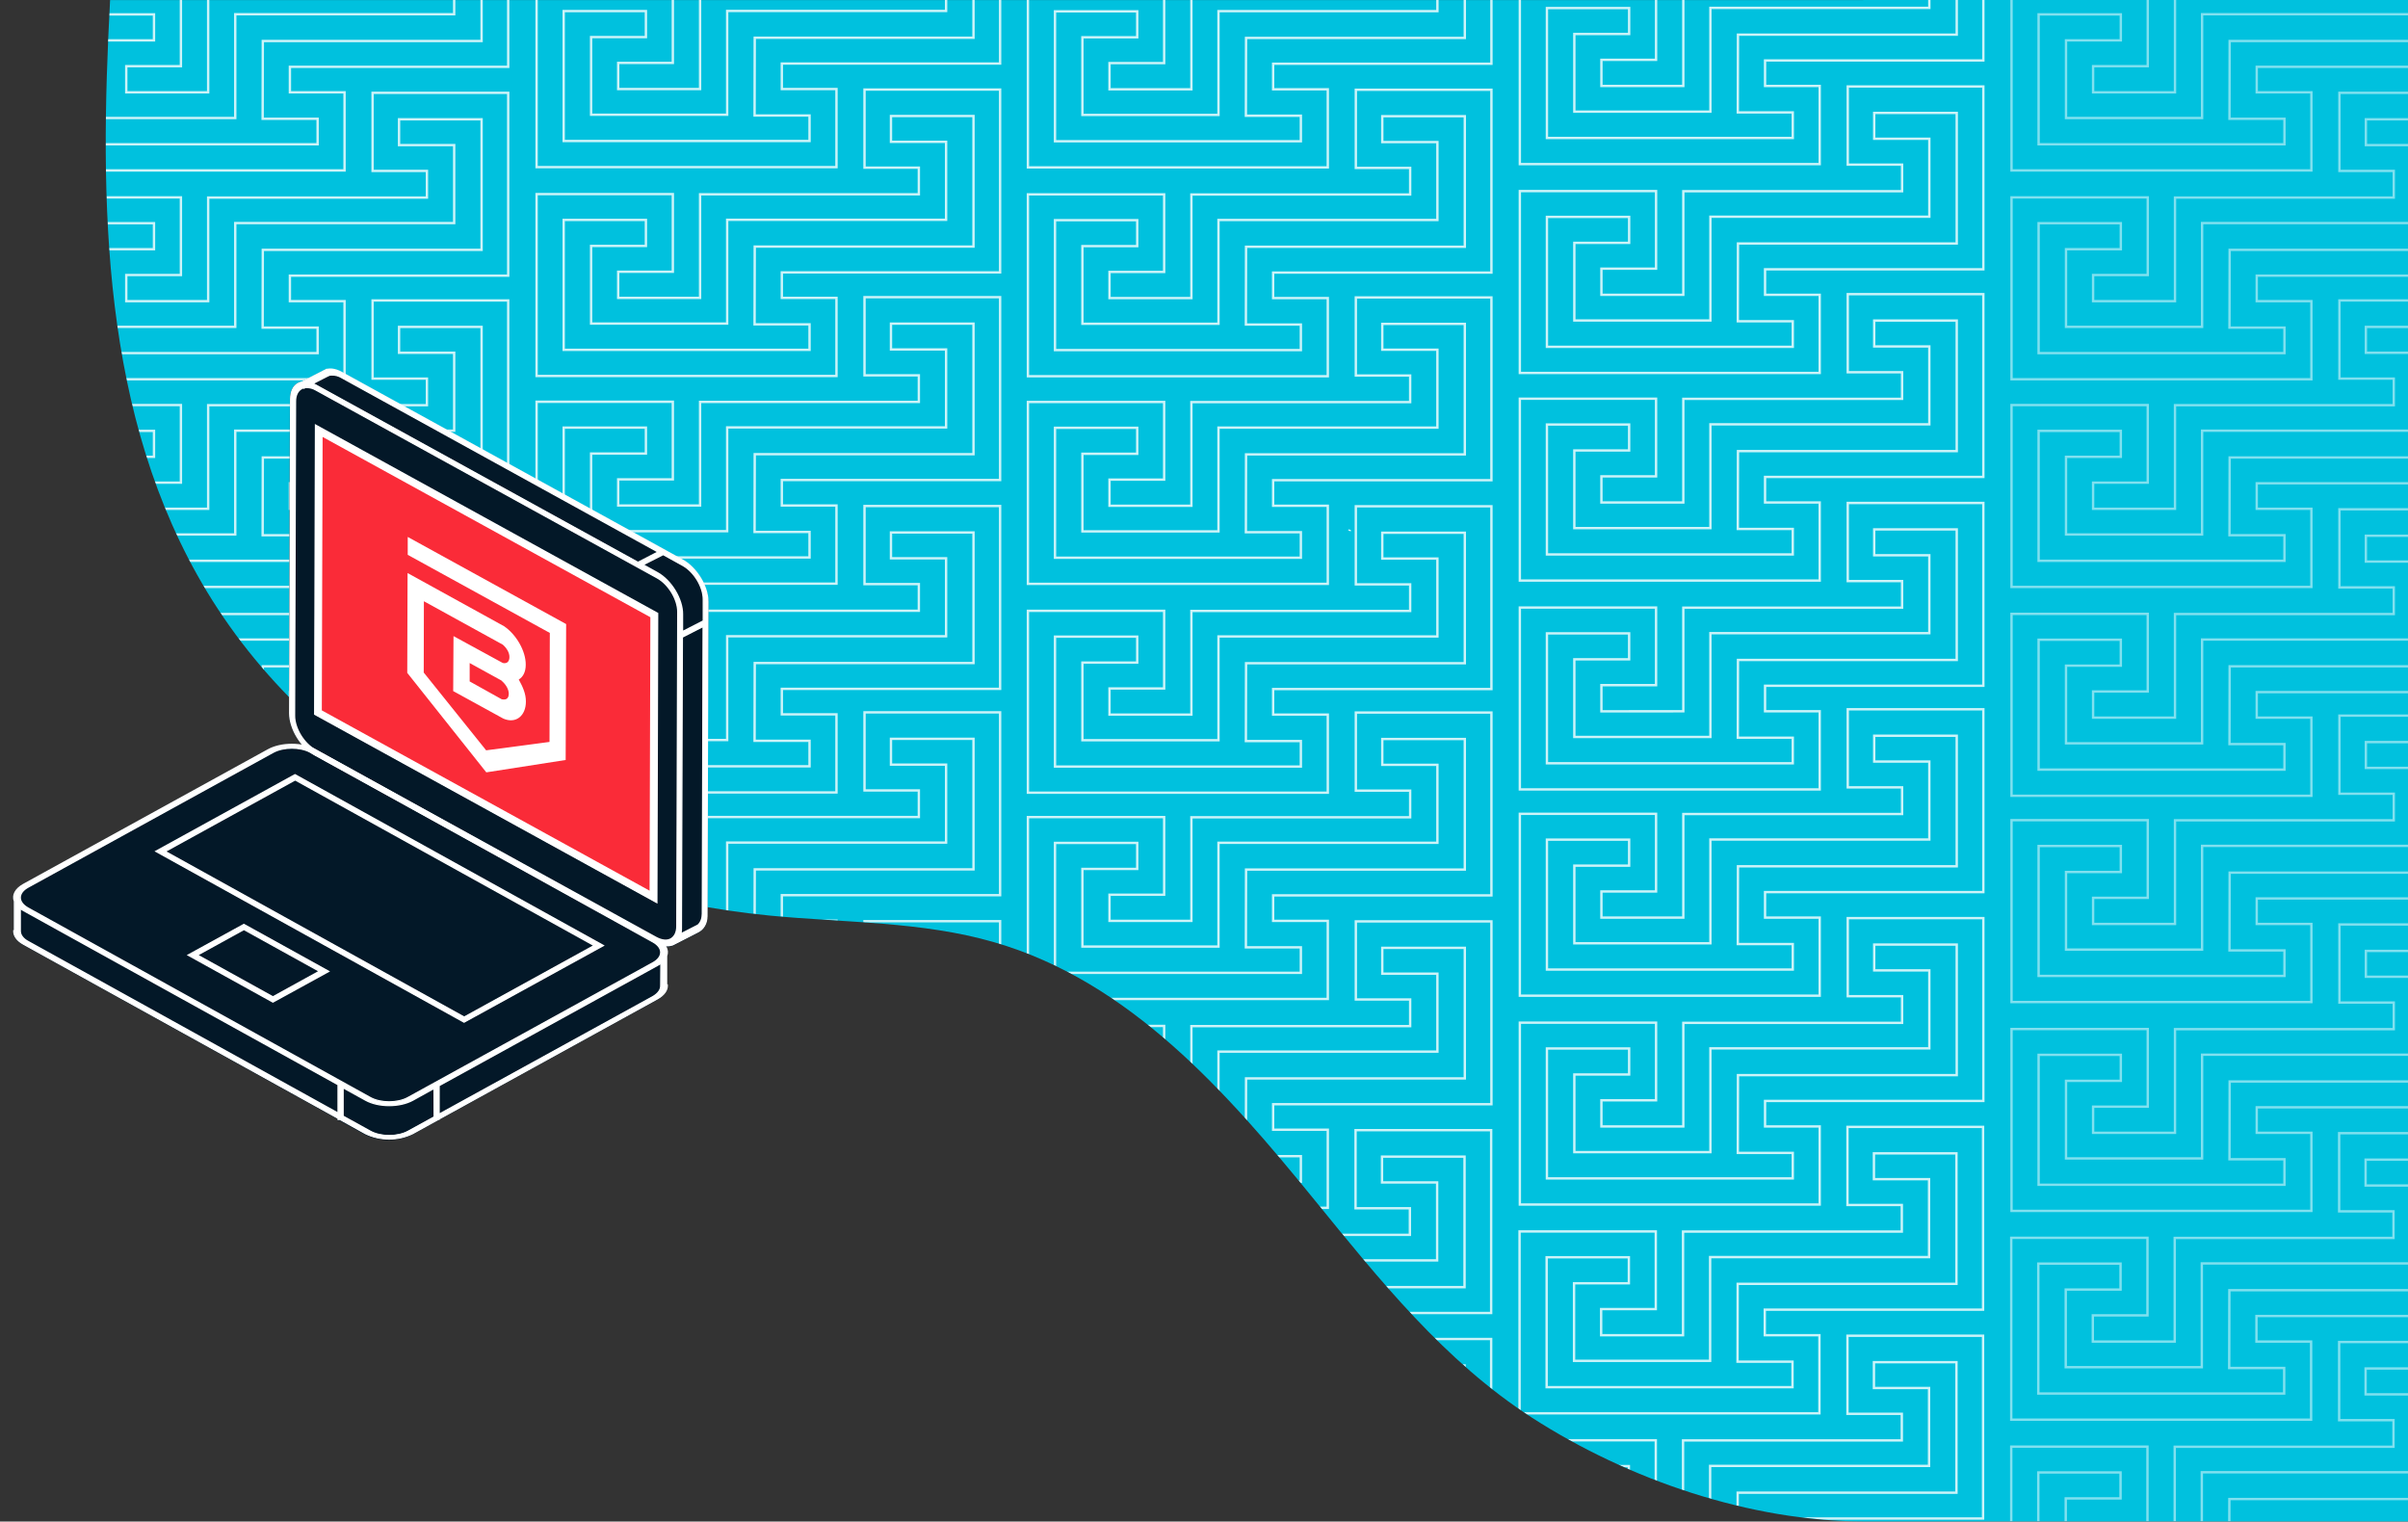 <?xml version="1.0" encoding="utf-8"?>
<!-- Generator: Adobe Illustrator 21.0.0, SVG Export Plug-In . SVG Version: 6.00 Build 0)  -->
<svg version="1.1" id="Réteg_1" xmlns="http://www.w3.org/2000/svg" xmlns:xlink="http://www.w3.org/1999/xlink" x="0px" y="0px"
	 viewBox="0 0 1520.1 960.4" style="enable-background:new 0 0 1520.1 960.4;" xml:space="preserve">
<rect x="0" y="0" width="1520.1" height="960.4" fill="#333333" stroke="none"/>
<style type="text/css">
	.st0{fill:#00C1DE;}
	.st1{clip-path:url(#SVGID_2_);}
	.st2{opacity:0.8;}
	.st3{fill:none;stroke:#FFFFFF;stroke-width:1.5;stroke-miterlimit:10;}
	.st4{opacity:0.5;}
	.st5{fill:#FFFFFF;}
	.st6{fill:#031828;}
	.st7{fill:#FA2B38;}
</style>
<g transform="translate(-3214.902 -3306.374)">
	<path class="st0" d="M4391.1,3306.4H3284.4c-6.8,127.7-5.8,262.8,61.2,373.5c71.7,118.6,212.3,190.5,355.2,204.4
		c47.4,4.6,96,3.6,141.6,16.8c85.9,24.8,147.4,95.2,202.4,162.8c40.8,50.1,81.9,101.6,137,137.2c61.4,39.6,138.4,65.6,209.4,65.6
		h344v-960.4H4391.1z"/>
	<g transform="translate(3281.625 3306.374)">
		<g>
			<defs>
				<path id="SVGID_1_" d="M1109.5,0H2.7C-4.1,127.7-3,262.8,63.9,373.5C135.7,492.1,276.2,564,419.1,577.9
					c47.4,4.6,96,3.6,141.6,16.8c85.9,24.8,147.4,95.2,202.4,162.8c40.8,50.1,81.9,101.6,137,137.2c61.4,39.6,138.4,65.6,209.4,65.6
					h344V0H1109.5z"/>
			</defs>
			<clipPath id="SVGID_2_">
				<use xlink:href="#SVGID_1_"  style="overflow:visible;"/>
			</clipPath>
			<g class="st1">
				<g transform="translate(-38.691 -77.225)" class="st2">
					<g transform="translate(931.22 920.338)">
						<path class="st3" d="M85.9,66H0v114.8h189.3v-49.3h-34.5v-16.1h137.8V0H207v49.3h34.3v16.8H103.2v65.4H51.5V115H86V66L85.9,66
							z"/>
						<path class="st3" d="M137.7,99.1h138.1V16.7h-52.1v16.3h34.8v49.2H120.3v65.5H34.4v-49H69V82.3H17.1v82h155.2v-16.1h-34.7
							L137.7,99.1z"/>
					</g>
					<g transform="translate(931.22 788.517)">
						<path class="st3" d="M85.9,66H0v114.8h189.3v-49.3h-34.5v-16.1h137.8V0H207v49.3h34.3v16.8H103.2v65.4H51.5V115H86V66L85.9,66
							z"/>
						<path class="st3" d="M137.7,99.1h138.1V16.7h-52.1v16.3h34.8v49.2H120.3v65.5H34.4v-49H69V82.3H17.1v82h155.2v-16.1h-34.7
							L137.7,99.1z"/>
					</g>
					<g transform="translate(931.395 656.746)">
						<path class="st3" d="M85.9,66H0v114.8h189.3v-49.3h-34.5v-16.1h137.8V0H207v49.3h34.3v16.8H103.2v65.4H51.5V115H86V66L85.9,66
							z"/>
						<path class="st3" d="M137.7,99.1h138.1V16.7h-52.1v16.3h34.8v49.2H120.3v65.5H34.4v-49H69V82.3H17.1v82h155.2v-16.1h-34.7
							L137.7,99.1z"/>
					</g>
					<g transform="translate(931.395 524.925)">
						<path class="st3" d="M85.9,66H0v114.8h189.3v-49.3h-34.5v-16.1h137.8V0H207v49.3h34.3v16.8H103.2v65.4H51.5V115H86V66L85.9,66
							z"/>
						<path class="st3" d="M137.7,99.1h138.1V16.7h-52.1v16.3h34.8v49.2H120.3v65.5H34.4v-49H69V82.3H17.1v82h155.2v-16.1h-34.7
							L137.7,99.1z"/>
					</g>
					<g transform="translate(931.395 394.702)">
						<path class="st3" d="M85.9,66H0v114.8h189.3v-49.3h-34.5v-16.1h137.8V0H207v49.3h34.3v16.8H103.2v65.4H51.5V115H86V66L85.9,66
							z"/>
						<path class="st3" d="M137.7,99.1h138.1V16.7h-52.1v16.3h34.8v49.2H120.3v65.5H34.4v-49H69V82.3H17.1v82h155.2v-16.1h-34.7
							L137.7,99.1z"/>
					</g>
					<g transform="translate(931.395 262.882)">
						<path class="st3" d="M85.9,66H0v114.8h189.3v-49.3h-34.5v-16.1h137.8V0H207v49.3h34.3v16.8H103.2v65.4H51.5V115H86V66L85.9,66
							z"/>
						<path class="st3" d="M137.7,99.1h138.1V16.7h-52.1v16.3h34.8v49.2H120.3v65.5H34.4v-49H69V82.3H17.1v82h155.2v-16.1h-34.7
							L137.7,99.1z"/>
					</g>
					<g transform="translate(931.395 131.821)">
						<path class="st3" d="M85.9,66H0v114.8h189.3v-49.3h-34.5v-16.1h137.8V0H207v49.3h34.3v16.8H103.2v65.4H51.5V115H86V66H85.9z"
							/>
						<path class="st3" d="M137.7,99.1h138.1V16.7h-52.1v16.3h34.8v49.2H120.3v65.5H34.4v-49H69V82.3H17.1v82h155.2v-16.1h-34.7
							L137.7,99.1z"/>
					</g>
					<g transform="translate(931.395)">
						<path class="st3" d="M85.9,66H0v114.8h189.3v-49.3h-34.5v-16.1h137.8V0H207v49.3h34.3v16.8H103.2v65.4H51.5V115H86V66L85.9,66
							z"/>
						<path class="st3" d="M137.7,99.1h138.1V16.7h-52.1v16.3h34.8v49.2H120.3v65.5H34.4v-49H69V82.3H17.1v82h155.2v-16.1h-34.7
							L137.7,99.1z"/>
					</g>
					<g transform="translate(620.687 922.408)">
						<path class="st3" d="M85.9,66H0v114.8h189.3v-49.3h-34.5v-16.1h137.8V0H207v49.3h34.3v16.8H103.2v65.4H51.5V115H86V66L85.9,66
							z"/>
						<path class="st3" d="M137.7,99.1h138.1V16.7h-52.1v16.3h34.8v49.2H120.3v65.5H34.4v-49H69V82.3H17.1v82h155.2v-16.1h-34.7
							L137.7,99.1z"/>
					</g>
					<g transform="translate(620.687 790.587)">
						<path class="st3" d="M85.9,66H0v114.8h189.3v-49.3h-34.5v-16.1h137.8V0H207v49.3h34.3v16.8H103.2v65.4H51.5V115H86V66L85.9,66
							z"/>
						<path class="st3" d="M137.7,99.1h138.1V16.7h-52.1v16.3h34.8v49.2H120.3v65.5H34.4v-49H69V82.3H17.1v82h155.2v-16.1h-34.7
							L137.7,99.1z"/>
					</g>
					<g transform="translate(620.861 658.816)">
						<path class="st3" d="M85.9,66H0v114.8h189.3v-49.3h-34.5v-16.1h137.8V0H207v49.3h34.3v16.8H103.2v65.4H51.5V115H86V66H85.9z"
							/>
						<path class="st3" d="M137.7,99.1h138.1V16.7h-52.1v16.3h34.8v49.2H120.3v65.5H34.4v-49H69V82.3H17.1v82h155.2v-16.1h-34.7
							L137.7,99.1z"/>
					</g>
					<g transform="translate(620.861 526.996)">
						<path class="st3" d="M85.9,66H0v114.8h189.3v-49.3h-34.5v-16.1h137.8V0H207v49.3h34.3v16.8H103.2v65.4H51.5V115H86V66L85.9,66
							z"/>
						<path class="st3" d="M137.7,99.1h138.1V16.7h-52.1v16.3h34.8v49.2H120.3v65.5H34.4v-49H69V82.3H17.1v82h155.2v-16.1h-34.7
							L137.7,99.1z"/>
					</g>
					<g transform="translate(620.861 396.773)">
						<path class="st3" d="M85.9,66H0v114.8h189.3v-49.3h-34.5v-16.1h137.8V0H207v49.3h34.3v16.8H103.2v65.4H51.5V115H86V66L85.9,66
							z"/>
						<path class="st3" d="M137.7,99.1h138.1V16.7h-52.1v16.3h34.8v49.2H120.3v65.5H34.4v-49H69V82.3H17.1v82h155.2v-16.1h-34.7
							L137.7,99.1z"/>
					</g>
					<g transform="translate(620.861 264.952)">
						<path class="st3" d="M85.9,66H0v114.8h189.3v-49.3h-34.5v-16.1h137.8V0H207v49.3h34.3v16.8H103.2v65.4H51.5V115H86V66L85.9,66
							z"/>
						<path class="st3" d="M137.7,99.1h138.1V16.7h-52.1v16.3h34.8v49.2H120.3v65.5H34.4v-49H69V82.3H17.1v82h155.2v-16.1h-34.7
							L137.7,99.1z"/>
					</g>
					<g transform="translate(620.861 133.891)">
						<path class="st3" d="M85.9,66H0v114.8h189.3v-49.3h-34.5v-16.1h137.8V0H207v49.3h34.3v16.8H103.2v65.4H51.5V115H86V66L85.9,66
							z"/>
						<path class="st3" d="M137.7,99.1h138.1V16.7h-52.1v16.3h34.8v49.2H120.3v65.5H34.4v-49H69V82.3H17.1v82h155.2v-16.1h-34.7
							L137.7,99.1z"/>
					</g>
					<g transform="translate(620.861 2.071)">
						<path class="st3" d="M85.9,66H0v114.8h189.3v-49.3h-34.5v-16.1h137.8V0H207v49.3h34.3v16.8H103.2v65.4H51.5V115H86V66H85.9z"
							/>
						<path class="st3" d="M137.7,99.1h138.1V16.7h-52.1v16.3h34.8v49.2H120.3v65.5H34.4v-49H69V82.3H17.1v82h155.2v-16.1h-34.7
							L137.7,99.1z"/>
					</g>
					<g transform="translate(310.534 922.273)">
						<path class="st3" d="M85.9,66H0v114.8h189.3v-49.3h-34.5v-16.1h137.8V0H207v49.3h34.3v16.8H103.2v65.4H51.5V115H86V66L85.9,66
							z"/>
						<path class="st3" d="M137.7,99.1h138.1V16.7h-52.1v16.3h34.8v49.2H120.3v65.5H34.4v-49H69V82.3H17.1v82h155.2v-16.1h-34.7
							L137.7,99.1z"/>
					</g>
					<g transform="translate(310.534 790.452)">
						<path class="st3" d="M85.9,66H0v114.8h189.3v-49.3h-34.5v-16.1h137.8V0H207v49.3h34.3v16.8H103.2v65.4H51.5V115H86V66L85.9,66
							z"/>
						<path class="st3" d="M137.7,99.1h138.1V16.7h-52.1v16.3h34.8v49.2H120.3v65.5H34.4v-49H69V82.3H17.1v82h155.2v-16.1h-34.7
							L137.7,99.1z"/>
					</g>
					<g transform="translate(310.709 658.681)">
						<path class="st3" d="M85.9,66H0v114.8h189.3v-49.3h-34.5v-16.1h137.8V0H207v49.3h34.3v16.8H103.2v65.4H51.5V115H86V66L85.9,66
							z"/>
						<path class="st3" d="M137.7,99.1h138.1V16.7h-52.1v16.3h34.8v49.2H120.3v65.5H34.4v-49H69V82.3H17.1v82h155.2v-16.1h-34.7
							L137.7,99.1z"/>
					</g>
					<g transform="translate(310.709 526.861)">
						<path class="st3" d="M85.9,66H0v114.8h189.3v-49.3h-34.5v-16.1h137.8V0H207v49.3h34.3v16.8H103.2v65.4H51.5V115H86V66L85.9,66
							z"/>
						<path class="st3" d="M137.7,99.1h138.1V16.7h-52.1v16.3h34.8v49.2H120.3v65.5H34.4v-49H69V82.3H17.1v82h155.2v-16.1h-34.7
							L137.7,99.1z"/>
					</g>
					<g transform="translate(310.709 396.638)">
						<path class="st3" d="M85.9,66H0v114.8h189.3v-49.3h-34.5v-16.1h137.8V0H207v49.3h34.3v16.8H103.2v65.4H51.5V115H86V66L85.9,66
							z"/>
						<path class="st3" d="M137.7,99.1h138.1V16.7h-52.1v16.3h34.8v49.2H120.3v65.5H34.4v-49H69V82.3H17.1v82h155.2v-16.1h-34.7
							L137.7,99.1z"/>
					</g>
					<g transform="translate(310.709 264.817)">
						<path class="st3" d="M85.9,66H0v114.8h189.3v-49.3h-34.5v-16.1h137.8V0H207v49.3h34.3v16.8H103.2v65.4H51.5V115H86V66L85.9,66
							z"/>
						<path class="st3" d="M137.7,99.1h138.1V16.7h-52.1v16.3h34.8v49.2H120.3v65.5H34.4v-49H69V82.3H17.1v82h155.2v-16.1h-34.7
							L137.7,99.1z"/>
					</g>
					<g transform="translate(310.709 133.756)">
						<path class="st3" d="M85.9,66H0v114.8h189.3v-49.3h-34.5v-16.1h137.8V0H207v49.3h34.3v16.8H103.2v65.4H51.5V115H86V66L85.9,66
							z"/>
						<path class="st3" d="M137.7,99.1h138.1V16.7h-52.1v16.3h34.8v49.2H120.3v65.5H34.4v-49H69V82.3H17.1v82h155.2v-16.1h-34.7
							L137.7,99.1z"/>
					</g>
					<g transform="translate(310.709 1.936)">
						<path class="st3" d="M85.9,66H0v114.8h189.3v-49.3h-34.5v-16.1h137.8V0H207v49.3h34.3v16.8H103.2v65.4H51.5V115H86V66L85.9,66
							z"/>
						<path class="st3" d="M137.7,99.1h138.1V16.7h-52.1v16.3h34.8v49.2H120.3v65.5H34.4v-49H69V82.3H17.1v82h155.2v-16.1h-34.7
							L137.7,99.1z"/>
					</g>
					<g transform="translate(0 924.343)">
						<path class="st3" d="M85.9,66H0v114.8h189.3v-49.3h-34.5v-16.1h137.8V0H207v49.3h34.3v16.8H103.2v65.4H51.5V115H86V66L85.9,66
							z"/>
						<path class="st3" d="M137.7,99.1h138V16.7h-52.1v16.3h34.8v49.2H120.3v65.5H34.4v-49H69V82.3H17.1v82h155.2v-16.1h-34.7
							L137.7,99.1z"/>
					</g>
					<g transform="translate(0 792.523)">
						<path class="st3" d="M85.9,66H0v114.8h189.3v-49.3h-34.5v-16.1h137.8V0H207v49.3h34.3v16.8H103.2v65.4H51.5V115H86V66L85.9,66
							z"/>
						<path class="st3" d="M137.7,99.1h138V16.7h-52.1v16.3h34.8v49.2H120.3v65.5H34.4v-49H69V82.3H17.1v82h155.2v-16.1h-34.7
							L137.7,99.1z"/>
					</g>
					<g transform="translate(0.175 660.752)">
						<path class="st3" d="M85.9,66H0v114.8h189.3v-49.3h-34.5v-16.1h137.8V0H207v49.3h34.3v16.8H103.2v65.4H51.5V115H86V66H85.9z"
							/>
						<path class="st3" d="M137.7,99.1h138.1V16.7h-52.1v16.3h34.8v49.2H120.3v65.5H34.4v-49H69V82.3H17.1v82h155.2v-16.1h-34.7
							L137.7,99.1z"/>
					</g>
					<g transform="translate(0.175 528.931)">
						<path class="st3" d="M85.9,66H0v114.8h189.3v-49.3h-34.5v-16.1h137.8V0H207v49.3h34.3v16.8H103.2v65.4H51.5V115H86V66H85.9z"
							/>
						<path class="st3" d="M137.7,99.1h138.1V16.7h-52.1v16.3h34.8v49.2H120.3v65.5H34.4v-49H69V82.3H17.1v82h155.2v-16.1h-34.7
							L137.7,99.1z"/>
					</g>
					<g transform="translate(0.175 398.708)">
						<path class="st3" d="M85.9,66H0v114.8h189.3v-49.3h-34.5v-16.1h137.8V0H207v49.3h34.3v16.8H103.2v65.4H51.5V115H86V66L85.9,66
							z"/>
						<path class="st3" d="M137.7,99.1h138.1V16.7h-52.1v16.3h34.8v49.2H120.3v65.5H34.4v-49H69V82.3H17.1v82h155.2v-16.1h-34.7
							L137.7,99.1z"/>
					</g>
					<g transform="translate(0.175 266.888)">
						<path class="st3" d="M85.9,66H0v114.8h189.3v-49.3h-34.5v-16.1h137.8V0H207v49.3h34.3v16.8H103.2v65.4H51.5V115H86V66L85.9,66
							z"/>
						<path class="st3" d="M137.7,99.1h138.1V16.7h-52.1v16.3h34.8v49.2H120.3v65.5H34.4v-49H69V82.3H17.1v82h155.2v-16.1h-34.7
							L137.7,99.1z"/>
					</g>
					<g transform="translate(0.175 135.827)">
						<path class="st3" d="M85.9,66H0v114.8h189.3v-49.3h-34.5v-16.1h137.8V0H207v49.3h34.3v16.8H103.2v65.4H51.5V115H86V66L85.9,66
							z"/>
						<path class="st3" d="M137.7,99.1h138.1V16.7h-52.1v16.3h34.8v49.2H120.3v65.5H34.4v-49H69V82.3H17.1v82h155.2v-16.1h-34.7
							L137.7,99.1z"/>
					</g>
					<g transform="translate(0.175 4.006)">
						<path class="st3" d="M85.9,66H0v114.8h189.3v-49.3h-34.5v-16.1h137.8V0H207v49.3h34.3v16.8H103.2v65.4H51.5V115H86V66L85.9,66
							z"/>
						<path class="st3" d="M137.7,99.1h138.1V16.7h-52.1v16.3h34.8v49.2H120.3v65.5H34.4v-49H69V82.3H17.1v82h155.2v-16.1h-34.7
							L137.7,99.1z"/>
					</g>
				</g>
				<g transform="translate(1202.914 -77.225)" class="st4">
					<g transform="translate(931.22 920.338)">
						<path class="st3" d="M85.9,66H0v114.8h189.3v-49.3h-34.5v-16.1h137.8V0H207v49.3h34.3v16.8H103.2v65.4H51.5V115H86V66L85.9,66
							z"/>
						<path class="st3" d="M137.7,99.1h138.1V16.7h-52.1v16.3h34.8v49.2H120.3v65.5H34.5v-49H69V82.3H17.1v82h155.2v-16.1h-34.7
							L137.7,99.1z"/>
					</g>
					<g transform="translate(931.22 788.517)">
						<path class="st3" d="M85.9,66H0v114.8h189.3v-49.3h-34.5v-16.1h137.8V0H207v49.3h34.3v16.8H103.2v65.4H51.5V115H86V66L85.9,66
							z"/>
						<path class="st3" d="M137.7,99.1h138.1V16.7h-52.1v16.3h34.8v49.2H120.3v65.5H34.5v-49H69V82.3H17.1v82h155.2v-16.1h-34.7
							L137.7,99.1z"/>
					</g>
					<g transform="translate(931.395 656.746)">
						<path class="st3" d="M85.9,66H0v114.8h189.3v-49.3h-34.5v-16.1h137.8V0H207v49.3h34.3v16.8H103.2v65.4H51.5V115H86V66L85.9,66
							z"/>
						<path class="st3" d="M137.7,99.1h138.1V16.7h-52.1v16.3h34.8v49.2H120.3v65.5H34.4v-49H69V82.3H17.1v82h155.2v-16.1h-34.7
							L137.7,99.1z"/>
					</g>
					<g transform="translate(931.395 524.925)">
						<path class="st3" d="M85.9,66H0v114.8h189.3v-49.3h-34.5v-16.1h137.8V0H207v49.3h34.3v16.8H103.2v65.4H51.5V115H86V66L85.9,66
							z"/>
						<path class="st3" d="M137.7,99.1h138.1V16.7h-52.1v16.3h34.8v49.2H120.3v65.5H34.4v-49H69V82.3H17.1v82h155.2v-16.1h-34.7
							L137.7,99.1z"/>
					</g>
					<g transform="translate(931.395 394.702)">
						<path class="st3" d="M85.9,66H0v114.8h189.3v-49.3h-34.5v-16.1h137.8V0H207v49.3h34.3v16.8H103.2v65.4H51.5V115H86V66L85.9,66
							z"/>
						<path class="st3" d="M137.7,99.1h138.1V16.7h-52.1v16.3h34.8v49.2H120.3v65.5H34.4v-49H69V82.3H17.1v82h155.2v-16.1h-34.7
							L137.7,99.1z"/>
					</g>
					<g transform="translate(931.395 262.882)">
						<path class="st3" d="M85.9,66H0v114.8h189.3v-49.3h-34.5v-16.1h137.8V0H207v49.3h34.3v16.8H103.2v65.4H51.5V115H86V66L85.9,66
							z"/>
						<path class="st3" d="M137.7,99.1h138.1V16.7h-52.1v16.3h34.8v49.2H120.3v65.5H34.4v-49H69V82.3H17.1v82h155.2v-16.1h-34.7
							L137.7,99.1z"/>
					</g>
					<g transform="translate(931.395 131.821)">
						<path class="st3" d="M85.9,66H0v114.8h189.3v-49.3h-34.5v-16.1h137.8V0H207v49.3h34.3v16.8H103.2v65.4H51.5V115H86V66H85.9z"
							/>
						<path class="st3" d="M137.7,99.1h138.1V16.7h-52.1v16.3h34.8v49.2H120.3v65.5H34.4v-49H69V82.3H17.1v82h155.2v-16.1h-34.7
							L137.7,99.1z"/>
					</g>
					<g transform="translate(931.395)">
						<path class="st3" d="M85.9,66H0v114.8h189.3v-49.3h-34.5v-16.1h137.8V0H207v49.3h34.3v16.8H103.2v65.4H51.5V115H86V66L85.9,66
							z"/>
						<path class="st3" d="M137.7,99.1h138.1V16.7h-52.1v16.3h34.8v49.2H120.3v65.5H34.4v-49H69V82.3H17.1v82h155.2v-16.1h-34.7
							L137.7,99.1z"/>
					</g>
					<g transform="translate(620.687 922.408)">
						<path class="st3" d="M85.9,66H0v114.8h189.3v-49.3h-34.5v-16.1h137.8V0H207v49.3h34.3v16.8H103.2v65.4H51.5V115H86V66L85.9,66
							z"/>
						<path class="st3" d="M137.7,99.1h138.1V16.7h-52.1v16.3h34.8v49.2H120.3v65.5H34.4v-49H69V82.3H17.1v82h155.2v-16.1h-34.7
							L137.7,99.1z"/>
					</g>
					<g transform="translate(620.687 790.587)">
						<path class="st3" d="M85.9,66H0v114.8h189.3v-49.3h-34.5v-16.1h137.8V0H207v49.3h34.3v16.8H103.2v65.4H51.5V115H86V66L85.9,66
							z"/>
						<path class="st3" d="M137.7,99.1h138.1V16.7h-52.1v16.3h34.8v49.2H120.3v65.5H34.4v-49H69V82.3H17.1v82h155.2v-16.1h-34.7
							L137.7,99.1z"/>
					</g>
					<g transform="translate(620.861 658.816)">
						<path class="st3" d="M85.9,66H0v114.8h189.3v-49.3h-34.5v-16.1h137.8V0H207v49.3h34.3v16.8H103.2v65.4H51.5V115H86V66H85.9z"
							/>
						<path class="st3" d="M137.7,99.1h138.1V16.7h-52.1v16.3h34.8v49.2H120.3v65.5H34.4v-49H69V82.3H17.1v82h155.2v-16.1h-34.7
							L137.7,99.1z"/>
					</g>
					<g transform="translate(620.861 526.996)">
						<path class="st3" d="M85.9,66H0v114.8h189.3v-49.3h-34.5v-16.1h137.8V0H207v49.3h34.3v16.8H103.2v65.4H51.5V115H86V66L85.9,66
							z"/>
						<path class="st3" d="M137.7,99.1h138.1V16.7h-52.1v16.3h34.8v49.2H120.3v65.5H34.4v-49H69V82.3H17.1v82h155.2v-16.1h-34.7
							L137.7,99.1z"/>
					</g>
					<g transform="translate(620.861 396.773)">
						<path class="st3" d="M85.9,66H0v114.8h189.3v-49.3h-34.5v-16.1h137.8V0H207v49.3h34.3v16.8H103.2v65.4H51.5V115H86V66L85.9,66
							z"/>
						<path class="st3" d="M137.7,99.1h138.1V16.7h-52.1v16.3h34.8v49.2H120.3v65.5H34.4v-49H69V82.3H17.1v82h155.2v-16.1h-34.7
							L137.7,99.1z"/>
					</g>
					<g transform="translate(620.861 264.952)">
						<path class="st3" d="M85.9,66H0v114.8h189.3v-49.3h-34.5v-16.1h137.8V0H207v49.3h34.3v16.8H103.2v65.4H51.5V115H86V66L85.9,66
							z"/>
						<path class="st3" d="M137.7,99.1h138.1V16.7h-52.1v16.3h34.8v49.2H120.3v65.5H34.4v-49H69V82.3H17.1v82h155.2v-16.1h-34.7
							L137.7,99.1z"/>
					</g>
					<g transform="translate(620.861 133.891)">
						<path class="st3" d="M85.9,66H0v114.8h189.3v-49.3h-34.5v-16.1h137.8V0H207v49.3h34.3v16.8H103.2v65.4H51.5V115H86V66L85.9,66
							z"/>
						<path class="st3" d="M137.7,99.1h138.1V16.7h-52.1v16.3h34.8v49.2H120.3v65.5H34.4v-49H69V82.3H17.1v82h155.2v-16.1h-34.7
							L137.7,99.1z"/>
					</g>
					<g transform="translate(620.861 2.071)">
						<path class="st3" d="M85.9,66H0v114.8h189.3v-49.3h-34.5v-16.1h137.8V0H207v49.3h34.3v16.8H103.2v65.4H51.5V115H86V66H85.9z"
							/>
						<path class="st3" d="M137.7,99.1h138.1V16.7h-52.1v16.3h34.8v49.2H120.3v65.5H34.4v-49H69V82.3H17.1v82h155.2v-16.1h-34.7
							L137.7,99.1z"/>
					</g>
					<g transform="translate(310.534 922.273)">
						<path class="st3" d="M85.9,66H0v114.8h189.3v-49.3h-34.5v-16.1h137.8V0H207v49.3h34.3v16.8H103.2v65.4H51.5V115H86V66L85.9,66
							z"/>
						<path class="st3" d="M137.7,99.1h138.1V16.7h-52.1v16.3h34.8v49.2H120.3v65.5H34.5v-49H69V82.3H17.1v82h155.2v-16.1h-34.7
							L137.7,99.1z"/>
					</g>
					<g transform="translate(310.534 790.452)">
						<path class="st3" d="M85.9,66H0v114.8h189.3v-49.3h-34.5v-16.1h137.8V0H207v49.3h34.3v16.8H103.2v65.4H51.5V115H86V66L85.9,66
							z"/>
						<path class="st3" d="M137.7,99.1h138.1V16.7h-52.1v16.3h34.8v49.2H120.3v65.5H34.5v-49H69V82.3H17.1v82h155.2v-16.1h-34.7
							L137.7,99.1z"/>
					</g>
					<g transform="translate(310.709 658.681)">
						<path class="st3" d="M85.9,66H0v114.8h189.3v-49.3h-34.5v-16.1h137.8V0H207v49.3h34.3v16.8H103.2v65.4H51.5V115H86V66L85.9,66
							z"/>
						<path class="st3" d="M137.7,99.1h138.1V16.7h-52.1v16.3h34.8v49.2H120.3v65.5H34.4v-49H69V82.3H17.1v82h155.2v-16.1h-34.7
							L137.7,99.1z"/>
					</g>
					<g transform="translate(310.709 526.861)">
						<path class="st3" d="M85.9,66H0v114.8h189.3v-49.3h-34.5v-16.1h137.8V0H207v49.3h34.3v16.8H103.2v65.4H51.5V115H86V66L85.9,66
							z"/>
						<path class="st3" d="M137.7,99.1h138.1V16.7h-52.1v16.3h34.8v49.2H120.3v65.5H34.4v-49H69V82.3H17.1v82h155.2v-16.1h-34.7
							L137.7,99.1z"/>
					</g>
					<g transform="translate(310.709 396.638)">
						<path class="st3" d="M85.9,66H0v114.8h189.3v-49.3h-34.5v-16.1h137.8V0H207v49.3h34.3v16.8H103.2v65.4H51.5V115H86V66L85.9,66
							z"/>
						<path class="st3" d="M137.7,99.1h138.1V16.7h-52.1v16.3h34.8v49.2H120.3v65.5H34.4v-49H69V82.3H17.1v82h155.2v-16.1h-34.7
							L137.7,99.1z"/>
					</g>
					<g transform="translate(310.709 264.817)">
						<path class="st3" d="M85.9,66H0v114.8h189.3v-49.3h-34.5v-16.1h137.8V0H207v49.3h34.3v16.8H103.2v65.4H51.5V115H86V66L85.9,66
							z"/>
						<path class="st3" d="M137.7,99.1h138.1V16.7h-52.1v16.3h34.8v49.2H120.3v65.5H34.4v-49H69V82.3H17.1v82h155.2v-16.1h-34.7
							L137.7,99.1z"/>
					</g>
					<g transform="translate(310.709 133.756)">
						<path class="st3" d="M85.9,66H0v114.8h189.3v-49.3h-34.5v-16.1h137.8V0H207v49.3h34.3v16.8H103.2v65.4H51.5V115H86V66L85.9,66
							z"/>
						<path class="st3" d="M137.7,99.1h138.1V16.7h-52.1v16.3h34.8v49.2H120.3v65.5H34.4v-49H69V82.3H17.1v82h155.2v-16.1h-34.7
							L137.7,99.1z"/>
					</g>
					<g transform="translate(310.709 1.936)">
						<path class="st3" d="M85.9,66H0v114.8h189.3v-49.3h-34.5v-16.1h137.8V0H207v49.3h34.3v16.8H103.2v65.4H51.5V115H86V66L85.9,66
							z"/>
						<path class="st3" d="M137.7,99.1h138.1V16.7h-52.1v16.3h34.8v49.2H120.3v65.5H34.4v-49H69V82.3H17.1v82h155.2v-16.1h-34.7
							L137.7,99.1z"/>
					</g>
					<g transform="translate(0 924.343)">
						<path class="st3" d="M85.9,66H0v114.8h189.3v-49.3h-34.5v-16.1h137.8V0H207v49.3h34.3v16.8H103.2v65.4H51.5V115H86V66L85.9,66
							z"/>
						<path class="st3" d="M137.7,99.1h138.1V16.7h-52.1v16.3h34.8v49.2H120.3v65.5H34.4v-49H69V82.3H17.1v82h155.2v-16.1h-34.7
							L137.7,99.1z"/>
					</g>
					<g transform="translate(0 792.523)">
						<path class="st3" d="M85.9,66H0v114.8h189.3v-49.3h-34.5v-16.1h137.8V0H207v49.3h34.3v16.8H103.2v65.4H51.5V115H86V66L85.9,66
							z"/>
						<path class="st3" d="M137.7,99.1h138.1V16.7h-52.1v16.3h34.8v49.2H120.3v65.5H34.4v-49H69V82.3H17.1v82h155.2v-16.1h-34.7
							L137.7,99.1z"/>
					</g>
					<g transform="translate(0.175 660.752)">
						<path class="st3" d="M85.9,66H0v114.8h189.3v-49.3h-34.5v-16.1h137.8V0H207v49.3h34.3v16.8H103.2v65.4H51.5V115H86V66H85.9z"
							/>
						<path class="st3" d="M137.7,99.1h138.1V16.7h-52.1v16.3h34.8v49.2H120.3v65.5H34.4v-49H69V82.3H17.1v82h155.2v-16.1h-34.7
							L137.7,99.1z"/>
					</g>
					<g transform="translate(0.175 528.931)">
						<path class="st3" d="M85.9,66H0v114.8h189.3v-49.3h-34.5v-16.1h137.8V0H207v49.3h34.3v16.8H103.2v65.4H51.5V115H86V66H85.9z"
							/>
						<path class="st3" d="M137.7,99.1h138.1V16.7h-52.1v16.3h34.8v49.2H120.3v65.5H34.4v-49H69V82.3H17.1v82h155.2v-16.1h-34.7
							L137.7,99.1z"/>
					</g>
					<g transform="translate(0.175 398.708)">
						<path class="st3" d="M85.9,66H0v114.8h189.3v-49.3h-34.5v-16.1h137.8V0H207v49.3h34.3v16.8H103.2v65.4H51.5V115H86V66L85.9,66
							z"/>
						<path class="st3" d="M137.7,99.1h138.1V16.7h-52.1v16.3h34.8v49.2H120.3v65.5H34.4v-49H69V82.3H17.1v82h155.2v-16.1h-34.7
							L137.7,99.1z"/>
					</g>
					<g transform="translate(0.175 266.888)">
						<path class="st3" d="M85.9,66H0v114.8h189.3v-49.3h-34.5v-16.1h137.8V0H207v49.3h34.3v16.8H103.2v65.4H51.5V115H86V66L85.9,66
							z"/>
						<path class="st3" d="M137.7,99.1h138.1V16.7h-52.1v16.3h34.8v49.2H120.3v65.5H34.4v-49H69V82.3H17.1v82h155.2v-16.1h-34.7
							L137.7,99.1z"/>
					</g>
					<g transform="translate(0.175 135.827)">
						<path class="st3" d="M85.9,66H0v114.8h189.3v-49.3h-34.5v-16.1h137.8V0H207v49.3h34.3v16.8H103.2v65.4H51.5V115H86V66L85.9,66
							z"/>
						<path class="st3" d="M137.7,99.1h138.1V16.7h-52.1v16.3h34.8v49.2H120.3v65.5H34.4v-49H69V82.3H17.1v82h155.2v-16.1h-34.7
							L137.7,99.1z"/>
					</g>
					<g transform="translate(0.175 4.006)">
						<path class="st3" d="M85.9,66H0v114.8h189.3v-49.3h-34.5v-16.1h137.8V0H207v49.3h34.3v16.8H103.2v65.4H51.5V115H86V66L85.9,66
							z"/>
						<path class="st3" d="M137.7,99.1h138.1V16.7h-52.1v16.3h34.8v49.2H120.3v65.5H34.4v-49H69V82.3H17.1v82h155.2v-16.1h-34.7
							L137.7,99.1z"/>
					</g>
				</g>
			</g>
		</g>
	</g>
	<path class="st5" d="M4068,3641.4l-1.4-0.9l-0.8,0.4l1.5,0.8L4068,3641.4z"/>
	<path class="st5" d="M4066.6,3649.4L4066.6,3649.4l1.2,0.7L4066.6,3649.4z"/>
	<path class="st5" d="M4066.6,3658.3L4066.6,3658.3l1.2,0.7L4066.6,3658.3z"/>
	<path class="st5" d="M4066.6,3667.2L4066.6,3667.2l1.2,0.7L4066.6,3667.2z"/>
</g>
<g transform="translate(-937 -238.825)">
	<g transform="translate(937 238.825)">
		<path class="st6" d="M8.3,587.3l0.4,0v-18.1c-1.5-4.1,0.7-8.2,5.9-11.1l154.5-85c5.8-3.2,14.1-4.1,21.4-2.9
			c-4.8-5.7-8.1-13.2-8.1-19.8l0.6-198.5c0-4.8,1.8-8.4,4.9-10.1c0.8-0.5,1.8-0.8,2.7-0.9l15.6-8l0.1,0.2c2.8-0.6,6.1,0.1,9.4,1.9
			l215.3,118.5c8.9,4.9,16.2,16.9,16.1,26.6l-0.6,198.5c0,4.6-2.2,8.5-5.9,10.3l-16,8.2l-0.4,0.1l0,0c-1,0.3-2.1,0.5-3.1,0.5
			c-0.2,0-0.4,0-0.7,0c1.1,1.9,1.3,4.1,0.5,6.1v17.8h0.4l0,0.4c0.3,3.4-2.1,6.7-6.4,9.1l-137.7,75.8v0.4h-0.7l-16.1,8.9
			c-9.5,4.6-20.7,4.6-30.2,0l-16-8.9H213v-0.9L14.6,596.5c-4.2-2.3-6.4-5.4-6.3-8.8L8.3,587.3z"/>
		<g transform="translate(181.164 0.034)">
			<path class="st5" d="M10.8,244.9l16.1-8.3l-1.9-3.4l-16.1,8.3L10.8,244.9z"/>
			<path class="st5" d="M8.2,241.3l16.9-8.7l2.4,4.2L11,245.3l-0.4,0.2L8.2,241.3z M24.8,233.8l-15.4,7.9l1.5,2.7l15.4-7.9
				L24.8,233.8z"/>
		</g>
		<g transform="translate(174.256)">
			<path class="st5" d="M8.7,450.3c0,9.6,7.1,21.4,15.9,26.3L239.9,595c4,2.2,7.7,2.6,10.5,1.5l0,0.1l16-8.2c3.1-1.5,5.6-5,5.7-9.9
				l0.6-198.5c0-9.6-7.1-21.4-15.9-26.3L41.4,235.1c-3.5-1.9-6.8-2.5-9.5-1.8l-1.6,3.7l4.8-0.3c2.2,0,4.4,0.5,6.3,1.7l199.9,110
				l-12.7,6.5L25.3,243c-8.8-4.8-16-0.9-16,8.7L8.7,450.3z M269.7,378.3l0,13.8l-13.2,6.7l0-11c0-9.6-7.1-21.4-15.9-26.3l-9-4.9
				l12.7-6.5l12.3,6.8C263.9,360.8,269.7,370.4,269.7,378.3L269.7,378.3z M266.5,583.8l-10.9,5.6c0.2-1,0.3-2.1,0.3-3.1l0.5-184.2
				l13.2-6.7l-0.5,181.4C269.1,580,268.1,582.4,266.5,583.8L266.5,583.8z M11.6,451.9l0.6-198.5c0-7.9,5.9-11.1,13.1-7.1
				l215.3,118.5c7.2,4,13,13.6,13,21.4L253,584.7c0,7.9-5.9,11.1-13.1,7.1L24.6,473.3C17.4,469.4,11.6,459.7,11.6,451.9z"/>
			<path class="st5" d="M239.7,595.4L24.4,476.9C15.4,472,8.2,460,8.2,450.3l0.6-198.5c0-4.8,1.8-8.4,4.9-10.1
				c3.2-1.7,7.4-1.4,11.8,1.1l203,111.7l11.8-6.1L41.2,238.7c-1.8-1.1-3.9-1.7-6.1-1.6l-5.5,0.4l2-4.5l0.2-0.1
				c2.9-0.8,6.3-0.1,9.8,1.8l215.3,118.5c8.9,4.9,16.2,16.9,16.1,26.6l-0.6,198.5c0,4.6-2.2,8.5-5.9,10.3l-16,8.2l-0.4,0.1l0,0
				c-1,0.3-2.1,0.5-3.1,0.5C244.5,597.4,241.9,596.7,239.7,595.4z M266.2,588c3.4-1.7,5.4-5.2,5.4-9.6l0.6-198.5
				c0-9.5-7-21.1-15.7-25.9L41.2,235.5c-3.2-1.8-6.3-2.4-8.9-1.8l-1.2,2.8l4-0.3c0.2,0,0.3,0,0.5,0c2.1,0.1,4.2,0.7,6.1,1.8
				l199.9,110l0.7,0.4l-13.4,6.9l-0.2,0.1L25.1,243.4c-4.1-2.3-8-2.6-10.9-1.1c-2.9,1.6-4.5,4.9-4.5,9.4L9.1,450.2
				c0,9.5,7,21.1,15.7,25.9l215.3,118.5c3.7,2,7.3,2.5,10.1,1.4l0.3-0.1L266.2,588z M239.7,592.1L24.4,473.7
				c-7.3-4-13.2-13.8-13.2-21.8l0.6-198.5c0-4,1.4-6.9,4.1-8.3c2.6-1.4,6.1-1.1,9.7,0.9l215.3,118.5c7.3,4,13.2,13.8,13.2,21.8
				l-0.6,198.5c0,3.9-1.4,6.9-4.1,8.3c-1.1,0.6-2.4,0.9-3.6,0.9C243.6,593.8,241.6,593.2,239.7,592.1L239.7,592.1z M16.3,245.7
				c-2.3,1.3-3.6,4-3.6,7.6l-0.6,198.5c0,7.7,5.7,17.2,12.8,21.1l215.3,118.5c3.4,1.8,6.5,2.2,8.8,0.9s3.6-4,3.6-7.6l0.6-198.5
				c0-7.7-5.7-17.2-12.8-21.1L25.1,246.6c-1.7-1-3.6-1.6-5.6-1.6C18.3,244.9,17.2,245.2,16.3,245.7z M255.2,589.3
				c0.2-1,0.3-2,0.3-3.1l0.6-184.2v-0.3l14-7.2l-0.5,182.1c0,3.2-1,5.7-2.7,7.4l-11.8,6.1L255.2,589.3z M268.7,576.8l0.5-180.7
				l-12.3,6.3l-0.6,183.9c0,0.8-0.1,1.6-0.2,2.4l10-5.1C267.8,582,268.7,579.7,268.7,576.8L268.7,576.8z M256.1,387.8
				c0-9.5-7-21.1-15.7-25.9l-9.7-5.3l13.6-7l12.6,6.9c7.3,4,13.2,13.8,13.2,21.8l0,14l-13.4,6.9l-0.7,0.3L256.1,387.8z M269.3,378.3
				c0-7.7-5.7-17.2-12.8-21.1l-12.1-6.7l-11.8,6l8.3,4.6c8.9,4.9,16.2,16.9,16.1,26.6l0,10.3l12.3-6.3L269.3,378.3z"/>
			<path class="st5" d="M239.8,386.6l1,0.6l-0.5,182.6L25.4,451.5l-1-0.6l0.5-182.6L239.8,386.6z"/>
			<path class="st5" d="M236.3,563l0.5-173.6L29,275.1l-0.5,173.6L236.3,563z"/>
			<path class="st5" d="M240.8,570.4v-0.7l0.5-182.8l-1.3-0.7L24.5,267.6v0.7l-0.5,182.8l1.3,0.7L240.8,570.4z"/>
			<path class="st5" d="M240.4,387.4L239.9,569L24.8,450.7L25.4,269L240.4,387.4z"/>
			<path class="st5" d="M236.7,563.7V563l0.5-173.9L237,389L28.5,274.3v0.7L28,448.9l0.2,0.1L236.7,563.7z"/>
			<path class="st7" d="M236.3,389.6l-0.5,172.6L28.9,448.4l0.5-172.6L236.3,389.6z"/>
		</g>
		<g transform="translate(0 236.904)">
			<path class="st5" d="M9.2,350.7l-0.5,0c-0.1,3,1.9,6.1,6.1,8.4l198.6,110v0.7h1.2l16.1,8.9c8.2,4.5,21.5,4.5,29.8,0l16.2-8.9h0.3
				v-0.2L415,393.7c4.4-2.4,6.4-5.6,6.2-8.7h-0.4v-18.3c1.4-3.7-0.5-7.7-5.6-10.6l-216-119.6c-8.2-4.5-21.5-4.5-29.7,0l-154.5,85
				c-5.3,2.9-7.1,6.9-5.7,10.7L9.2,350.7z M412.1,370.9l-154.5,85c-6.6,3.6-17.4,3.6-24,0l-216-119.6c-6.6-3.6-6.6-9.6,0.1-13.2
				l154.5-85c6.6-3.6,17.4-3.6,24,0l216,119.6C418.8,361.3,418.8,367.2,412.1,370.9L412.1,370.9z M277.1,466.4v-18L415,372.5
				c0.8-0.4,1.5-0.9,2.2-1.4v13.9h-0.1c0.2,2.6-1.4,5.2-5,7.1L277.1,466.4z M216.5,467.6v-18l14.3,7.9c8.2,4.5,21.5,4.5,29.8,0
				L274,450v18l-16.4,9c-6.6,3.6-17.4,3.6-24,0L216.5,467.6z M12.8,350.9L12.8,350.9l0-14.4c0.7,0.5,1.3,0.9,2.1,1.3l198.6,110v18
				L17.7,357.5C14.4,355.7,12.8,353.3,12.8,350.9z"/>
			<path class="st5" d="M230.5,479l-16-8.9H213v-0.9L14.6,359.4c-4.2-2.3-6.4-5.4-6.3-8.8l0-0.4l0.4,0v-18.1
				c-1.5-4.1,0.7-8.2,5.9-11.1l154.5-85c8.4-4.6,21.9-4.6,30.2,0l216,119.6c5.2,2.9,7.4,7,5.9,11v17.8h0.4l0,0.4
				c0.3,3.4-2.1,6.7-6.4,9.1l-137.7,75.8v0.4h-0.7l-16.1,8.9C251.2,483.6,240.1,483.6,230.5,479L230.5,479z M414.8,393.3
				c3.8-2.1,6-5,6-7.9h-0.5v-18.7l0-0.1c1.4-3.6-0.6-7.4-5.4-10.1l-216-119.6c-8.1-4.5-21.2-4.5-29.3,0l-154.5,85
				c-4.9,2.7-6.9,6.5-5.5,10.1l0,19.2l-0.5,0c0.1,2.9,2.2,5.5,5.9,7.6l198.6,110l0.2,0.1v0.5h0.9l16.2,9c8.1,4.5,21.2,4.5,29.3,0
				l16.2-8.9l0.1-0.1h0L414.8,393.3z M233.4,477.5l-17.2-9.5l-0.2-0.1v-19l14.9,8.3c8.1,4.5,21.2,4.5,29.3,0l14.2-7.8v19l-16.6,9.1
				C250.1,481.2,241.2,481.2,233.4,477.5L233.4,477.5z M273.6,450.8l-12.8,7.1c-8.4,4.6-21.9,4.6-30.2,0l-13.6-7.5v17l17,9.4
				c6.5,3.6,17,3.6,23.5,0l16.2-8.9L273.6,450.8z M276.6,448.1l138.2-76c0.7-0.4,1.4-0.9,2.1-1.4l0.7-0.5v14.8l0,0.3
				c0.1,2.7-1.8,5.3-5.2,7.2l-135.1,74.3l-0.7,0.4L276.6,448.1z M416.7,385l0.1-13.1c-0.5,0.3-1,0.6-1.5,0.9l-137.7,75.8v17.1
				l134.4-73.9C415.2,389.9,416.9,387.5,416.7,385L416.7,385z M17.5,357.8c-3.2-1.8-5-4.1-5.1-6.6l0-15.6l0.7,0.5
				c0.6,0.5,1.3,0.9,2,1.3l198.6,110l0.2,0.1v19L17.5,357.8z M14.6,338.2c-0.5-0.3-0.9-0.5-1.4-0.9v13.1h0v0.4
				c0,2.3,1.7,4.6,4.7,6.2l195.1,108v-17L14.6,338.2z M233.4,456.2l-216-119.6c-3.3-1.8-5.1-4.3-5.1-7c0-2.7,1.9-5.2,5.2-7l154.5-85
				c6.8-3.7,17.7-3.7,24.4,0l216,119.6l-0.2,0.4l0.2-0.4c3.3,1.8,5.1,4.3,5.1,7c0,2.7-1.9,5.2-5.2,7l-154.5,85
				C250.1,459.9,241.1,459.9,233.4,456.2L233.4,456.2z M196,238.4c-6.5-3.6-17-3.6-23.5,0L18,323.4c-3.1,1.7-4.8,3.9-4.8,6.3
				c0,2.3,1.7,4.5,4.7,6.2l216,119.6c6.5,3.6,17,3.6,23.5,0l154.5-85c3.1-1.7,4.8-3.9,4.8-6.3c0-2.3-1.7-4.5-4.7-6.2L196,238.4z"/>
		</g>
		<g transform="translate(89.329 255.943)">
			<path class="st5" d="M291.6,340.9l-87.9,48.4L9.1,281.5L97,233.1L291.6,340.9z M203.7,386l82.1-45.2L97,236.3l-82.1,45.2
				L203.7,386"/>
			<path class="st5" d="M8.9,281.8l-0.7-0.4l88.5-48.7l0.2-0.1l194.8,107.9l0.7,0.4l-88.6,48.7l-0.2,0.1L8.9,281.8z M97,233.6
				l-87,47.9l193.7,107.3l87-47.9L97,233.6z M14.7,281.8l-0.7-0.4l82.7-45.5l0.2-0.1l189,104.7l0.7,0.4l-82.7,45.5l-0.2,0.1
				L14.7,281.8z M97,236.8l-81.2,44.7l187.9,104.1l81.2-44.7L97,236.8z"/>
		</g>
		<g transform="translate(109.671 350.36)">
			<path class="st5" d="M97.8,262.7l-35.2,19.4L9.1,252.5l35.2-19.4L97.8,262.7z M62.6,278.9L92,262.7l-47.7-26.4l-29.4,16.2
				L62.6,278.9"/>
			<path class="st5" d="M8.2,252.5l35.9-19.7l0.2-0.1l54.4,30.1l-35.9,19.7l-0.2,0.1L8.2,252.5z M44.3,233.6L10,252.5l52.6,29.1
				l34.3-18.9L44.3,233.6z M14,252.5l30-16.5l0.2-0.1l48.6,26.9l-30,16.5l-0.2,0.1L14,252.5z M44.3,236.8l-28.5,15.7l46.8,25.9
				l28.5-15.7L44.3,236.8z"/>
		</g>
	</g>
	<g transform="translate(1185.888 345.14)">
		<path class="st5" d="M8.5,232.6l100,55l-0.3,85.8l-50.1,7.8L8.2,318.4l0.2-63l60.8,33.5c7.7,5.1,13.9,15.7,13.8,24.4
			c0,4.5-1.7,7.7-4.4,9.3c2.7,4.9,4.5,9.1,4.5,13.9c0,9-6.3,14.2-14.2,10.8l-31.7-17.4l0.2-34.7L68.2,312l0.5,0.2
			c2.4,0.5,4-0.9,4-3.8c0-2.9-1.8-5.7-4.2-7.8l-49.8-27.4l-0.1,45l39.4,49.1L98,362l0.2-68.8L8.5,243.9L8.5,232.6z M68,335.1
			c2.5,0.5,4.2-0.4,4.3-3.4c0-3-1.9-6-4.4-8.2c-0.1-0.1-0.2-0.2-0.3-0.3l-20-11l0,11.6L67.7,335L68,335.1"/>
	</g>
</g>
</svg>
